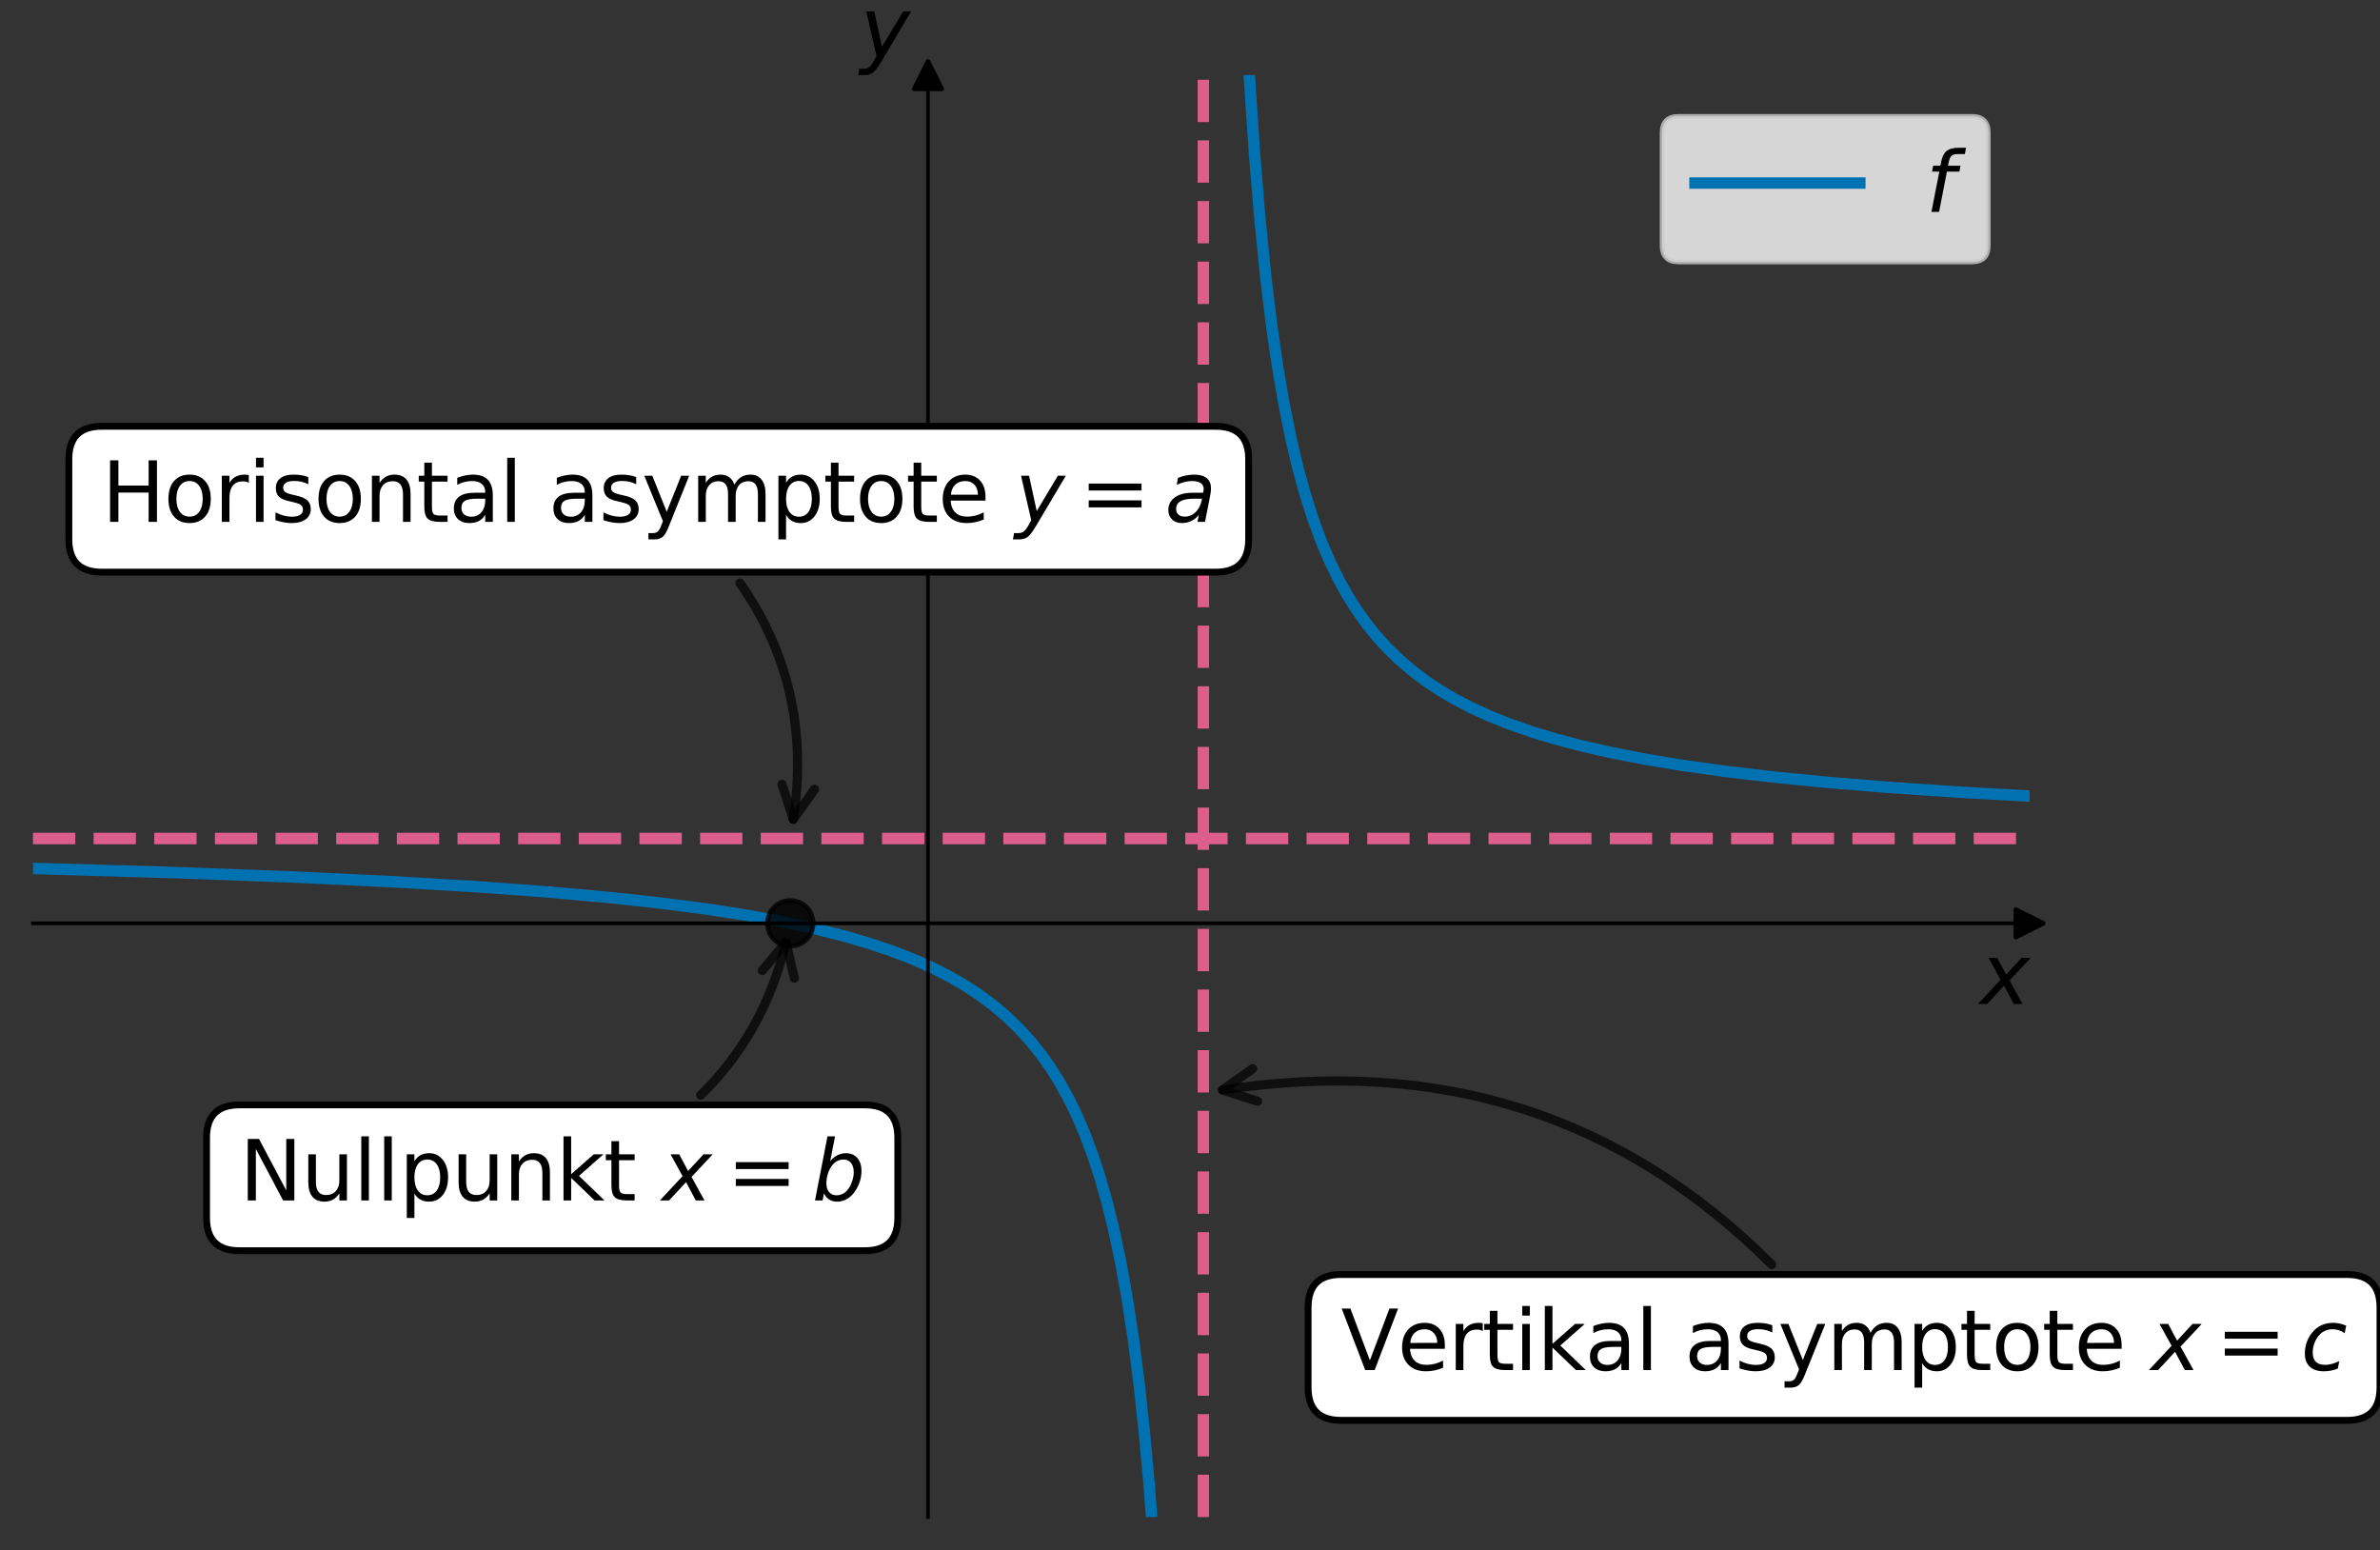 <?xml version="1.0" encoding="utf-8" standalone="no"?>
<!DOCTYPE svg PUBLIC "-//W3C//DTD SVG 1.1//EN"
  "http://www.w3.org/Graphics/SVG/1.1/DTD/svg11.dtd">
<svg xmlns:xlink="http://www.w3.org/1999/xlink" width="519.966pt" height="338.61pt" viewBox="0 0 519.966 338.61" xmlns="http://www.w3.org/2000/svg" version="1.1">
 <rect x="0" y="0" width="519.966" height="338.61" fill="#333333" stroke="none"/>
 <defs>
  <style type="text/css">*{stroke-linejoin: round; stroke-linecap: butt}</style>
 </defs>
 <g id="figure_1">
  <g id="patch_1">
   <path d="M 0 338.61 
L 519.966 338.61 
L 519.966 0 
L 0 0 
L 0 338.61 
z
" style="fill: none"/>
  </g>
  <g id="axes_1">
   <g id="patch_2">
    <path d="M 7.2 331.41 
L 443.4 331.41 
L 443.4 16.41 
L 7.2 16.41 
L 7.2 331.41 
z
" style="fill: none"/>
   </g>
   <g id="matplotlib.axis_1">
    <g id="text_1">
     <!-- $x$ -->
     <g transform="translate(432.6 219.382) scale(0.18 -0.18)">
      <defs>
       <path id="DejaVuSans-Oblique-78" d="M 3841 3500 
L 2234 1784 
L 3219 0 
L 2559 0 
L 1819 1388 
L 531 0 
L -166 0 
L 1556 1844 
L 641 3500 
L 1300 3500 
L 1972 2234 
L 3144 3500 
L 3841 3500 
z
" transform="scale(0.016)"/>
      </defs>
      <use xlink:href="#DejaVuSans-Oblique-78" transform="translate(0 0.312)"/>
     </g>
    </g>
   </g>
   <g id="matplotlib.axis_2">
    <g id="text_2">
     <!-- $y$ -->
     <g transform="translate(187.938 12.63) scale(0.18 -0.18)">
      <defs>
       <path id="DejaVuSans-Oblique-79" d="M 1588 -325 
Q 1188 -997 936 -1164 
Q 684 -1331 294 -1331 
L -159 -1331 
L -63 -850 
L 269 -850 
Q 509 -850 678 -719 
Q 847 -588 1056 -206 
L 1234 128 
L 459 3500 
L 1069 3500 
L 1650 819 
L 3256 3500 
L 3859 3500 
L 1588 -325 
z
" transform="scale(0.016)"/>
      </defs>
      <use xlink:href="#DejaVuSans-Oblique-79" transform="translate(0 0.312)"/>
     </g>
    </g>
   </g>
   <g id="line2d_1">
    <defs>
     <path id="mf3fd68cead" d="M 3 0 
L -3 -3 
L -3 3 
z
" style="stroke: #000000; stroke-linejoin: miter"/>
    </defs>
    <g>
     <use xlink:href="#mf3fd68cead" x="443.4" y="201.704" style="stroke: #000000; stroke-linejoin: miter"/>
    </g>
   </g>
   <g id="line2d_2">
    <defs>
     <path id="mcbd0dad653" d="M 0 -3 
L -3 3 
L 3 3 
z
" style="stroke: #000000; stroke-linejoin: miter"/>
    </defs>
    <g>
     <use xlink:href="#mcbd0dad653" x="202.738" y="16.41" style="stroke: #000000; stroke-linejoin: miter"/>
    </g>
   </g>
   <g id="line2d_3">
    <path d="M 7.145 189.713 
L 38.44 190.625 
L 64.225 191.592 
L 85.823 192.618 
L 104.115 193.706 
L 119.542 194.84 
L 132.765 196.025 
L 144.225 197.266 
L 154.363 198.582 
L 163.179 199.944 
L 171.112 201.393 
L 178.165 202.909 
L 184.336 204.459 
L 189.845 206.064 
L 194.914 207.771 
L 199.542 209.567 
L 203.73 211.435 
L 207.476 213.345 
L 211.002 215.395 
L 214.308 217.587 
L 217.173 219.743 
L 220.038 222.187 
L 222.683 224.752 
L 225.107 227.419 
L 227.311 230.158 
L 229.515 233.259 
L 231.498 236.423 
L 233.482 240.012 
L 235.245 243.636 
L 237.008 247.752 
L 238.771 252.47 
L 240.314 257.202 
L 241.857 262.628 
L 243.399 268.913 
L 244.942 276.277 
L 246.264 283.676 
L 247.587 292.352 
L 248.909 302.668 
L 250.011 312.881 
L 251.113 325.003 
L 252.214 339.61 
M 271.984 -1 
L 272.931 16.41 
L 274.033 32.922 
L 275.135 46.458 
L 276.457 59.796 
L 277.78 70.763 
L 279.102 79.94 
L 280.424 87.731 
L 281.967 95.455 
L 283.51 102.022 
L 285.052 107.675 
L 286.815 113.241 
L 288.578 118.044 
L 290.342 122.229 
L 292.325 126.338 
L 294.309 129.927 
L 296.292 133.091 
L 298.496 136.192 
L 300.7 138.931 
L 303.124 141.598 
L 305.769 144.163 
L 308.413 146.43 
L 311.278 148.606 
L 314.364 150.679 
L 317.669 152.641 
L 321.416 154.596 
L 325.383 156.41 
L 329.791 158.174 
L 334.639 159.864 
L 339.929 161.465 
L 345.659 162.968 
L 352.05 164.417 
L 359.323 165.831 
L 367.477 167.184 
L 376.733 168.484 
L 387.091 169.71 
L 398.992 170.887 
L 412.656 172.008 
L 428.304 173.065 
L 443.51 173.916 
L 443.51 173.916 
" clip-path="url(#p32aacb9fa1)" style="fill: none; stroke: #0072b2; stroke-width: 2.5; stroke-linecap: square"/>
   </g>
   <g id="line2d_4">
    <defs>
     <path id="m5c0b8bad15" d="M 0 5 
C 1.326 5 2.598 4.473 3.536 3.536 
C 4.473 2.598 5 1.326 5 0 
C 5 -1.326 4.473 -2.598 3.536 -3.536 
C 2.598 -4.473 1.326 -5 0 -5 
C -1.326 -5 -2.598 -4.473 -3.536 -3.536 
C -4.473 -2.598 -5 -1.326 -5 0 
C -5 1.326 -4.473 2.598 -3.536 3.536 
C -2.598 4.473 -1.326 5 0 5 
z
" style="stroke: #000000; stroke-opacity: 0.8"/>
    </defs>
    <g clip-path="url(#p32aacb9fa1)">
     <use xlink:href="#m5c0b8bad15" x="172.655" y="201.704" style="fill-opacity: 0.8; stroke: #000000; stroke-opacity: 0.8"/>
    </g>
   </g>
   <g id="LineCollection_1">
    <path d="M 262.903 331.41 
L 262.903 16.41 
" clip-path="url(#p32aacb9fa1)" style="fill: none; stroke-dasharray: 9.25,4; stroke-dashoffset: 0; stroke: #dc5e8b; stroke-width: 2.5"/>
   </g>
   <g id="LineCollection_2">
    <path d="M 7.2 183.175 
L 443.4 183.175 
" clip-path="url(#p32aacb9fa1)" style="fill: none; stroke-dasharray: 9.25,4; stroke-dashoffset: 0; stroke: #dc5e8b; stroke-width: 2.5"/>
   </g>
   <g id="patch_3">
    <path d="M 202.738 331.41 
L 202.738 16.41 
" style="fill: none; stroke: #000000; stroke-width: 0.8; stroke-linejoin: miter; stroke-linecap: square"/>
   </g>
   <g id="patch_4">
    <path d="M 443.4 331.41 
L 443.4 16.41 
" style="fill: none"/>
   </g>
   <g id="patch_5">
    <path d="M 7.2 201.704 
L 443.4 201.704 
" style="fill: none; stroke: #000000; stroke-width: 0.8; stroke-linejoin: miter; stroke-linecap: square"/>
   </g>
   <g id="patch_6">
    <path d="M 7.2 16.41 
L 443.4 16.41 
" style="fill: none"/>
   </g>
   <g id="patch_7">
    <path d="M 161.664 127.361 
Q 177.69 150.26 173.313 178.988 
" style="fill: none; opacity: 0.7; stroke: #000000; stroke-width: 2; stroke-linecap: round"/>
    <path d="M 177.956 172.413 
L 173.313 178.988 
L 170.838 171.328 
" style="fill: none; opacity: 0.7; stroke: #000000; stroke-width: 2; stroke-linecap: round"/>
   </g>
   <g id="text_3">
    <g id="patch_8">
     <path d="M 22.241 124.987 
L 265.601 124.987 
Q 272.801 124.987 272.801 117.787 
L 272.801 100.327 
Q 272.801 93.127 265.601 93.127 
L 22.241 93.127 
Q 15.041 93.127 15.041 100.327 
L 15.041 117.787 
Q 15.041 124.987 22.241 124.987 
z
" style="fill: #ffffff; stroke: #000000; stroke-width: 1.5; stroke-linejoin: miter"/>
    </g>
    <!-- Horisontal asymptote $y = a$ -->
    <g transform="translate(22.241 114.007) scale(0.18 -0.18)">
     <defs>
      <path id="DejaVuSans-48" d="M 628 4666 
L 1259 4666 
L 1259 2753 
L 3553 2753 
L 3553 4666 
L 4184 4666 
L 4184 0 
L 3553 0 
L 3553 2222 
L 1259 2222 
L 1259 0 
L 628 0 
L 628 4666 
z
" transform="scale(0.016)"/>
      <path id="DejaVuSans-6f" d="M 1959 3097 
Q 1497 3097 1228 2736 
Q 959 2375 959 1747 
Q 959 1119 1226 758 
Q 1494 397 1959 397 
Q 2419 397 2687 759 
Q 2956 1122 2956 1747 
Q 2956 2369 2687 2733 
Q 2419 3097 1959 3097 
z
M 1959 3584 
Q 2709 3584 3137 3096 
Q 3566 2609 3566 1747 
Q 3566 888 3137 398 
Q 2709 -91 1959 -91 
Q 1206 -91 779 398 
Q 353 888 353 1747 
Q 353 2609 779 3096 
Q 1206 3584 1959 3584 
z
" transform="scale(0.016)"/>
      <path id="DejaVuSans-72" d="M 2631 2963 
Q 2534 3019 2420 3045 
Q 2306 3072 2169 3072 
Q 1681 3072 1420 2755 
Q 1159 2438 1159 1844 
L 1159 0 
L 581 0 
L 581 3500 
L 1159 3500 
L 1159 2956 
Q 1341 3275 1631 3429 
Q 1922 3584 2338 3584 
Q 2397 3584 2469 3576 
Q 2541 3569 2628 3553 
L 2631 2963 
z
" transform="scale(0.016)"/>
      <path id="DejaVuSans-69" d="M 603 3500 
L 1178 3500 
L 1178 0 
L 603 0 
L 603 3500 
z
M 603 4863 
L 1178 4863 
L 1178 4134 
L 603 4134 
L 603 4863 
z
" transform="scale(0.016)"/>
      <path id="DejaVuSans-73" d="M 2834 3397 
L 2834 2853 
Q 2591 2978 2328 3040 
Q 2066 3103 1784 3103 
Q 1356 3103 1142 2972 
Q 928 2841 928 2578 
Q 928 2378 1081 2264 
Q 1234 2150 1697 2047 
L 1894 2003 
Q 2506 1872 2764 1633 
Q 3022 1394 3022 966 
Q 3022 478 2636 193 
Q 2250 -91 1575 -91 
Q 1294 -91 989 -36 
Q 684 19 347 128 
L 347 722 
Q 666 556 975 473 
Q 1284 391 1588 391 
Q 1994 391 2212 530 
Q 2431 669 2431 922 
Q 2431 1156 2273 1281 
Q 2116 1406 1581 1522 
L 1381 1569 
Q 847 1681 609 1914 
Q 372 2147 372 2553 
Q 372 3047 722 3315 
Q 1072 3584 1716 3584 
Q 2034 3584 2315 3537 
Q 2597 3491 2834 3397 
z
" transform="scale(0.016)"/>
      <path id="DejaVuSans-6e" d="M 3513 2113 
L 3513 0 
L 2938 0 
L 2938 2094 
Q 2938 2591 2744 2837 
Q 2550 3084 2163 3084 
Q 1697 3084 1428 2787 
Q 1159 2491 1159 1978 
L 1159 0 
L 581 0 
L 581 3500 
L 1159 3500 
L 1159 2956 
Q 1366 3272 1645 3428 
Q 1925 3584 2291 3584 
Q 2894 3584 3203 3211 
Q 3513 2838 3513 2113 
z
" transform="scale(0.016)"/>
      <path id="DejaVuSans-74" d="M 1172 4494 
L 1172 3500 
L 2356 3500 
L 2356 3053 
L 1172 3053 
L 1172 1153 
Q 1172 725 1289 603 
Q 1406 481 1766 481 
L 2356 481 
L 2356 0 
L 1766 0 
Q 1100 0 847 248 
Q 594 497 594 1153 
L 594 3053 
L 172 3053 
L 172 3500 
L 594 3500 
L 594 4494 
L 1172 4494 
z
" transform="scale(0.016)"/>
      <path id="DejaVuSans-61" d="M 2194 1759 
Q 1497 1759 1228 1600 
Q 959 1441 959 1056 
Q 959 750 1161 570 
Q 1363 391 1709 391 
Q 2188 391 2477 730 
Q 2766 1069 2766 1631 
L 2766 1759 
L 2194 1759 
z
M 3341 1997 
L 3341 0 
L 2766 0 
L 2766 531 
Q 2569 213 2275 61 
Q 1981 -91 1556 -91 
Q 1019 -91 701 211 
Q 384 513 384 1019 
Q 384 1609 779 1909 
Q 1175 2209 1959 2209 
L 2766 2209 
L 2766 2266 
Q 2766 2663 2505 2880 
Q 2244 3097 1772 3097 
Q 1472 3097 1187 3025 
Q 903 2953 641 2809 
L 641 3341 
Q 956 3463 1253 3523 
Q 1550 3584 1831 3584 
Q 2591 3584 2966 3190 
Q 3341 2797 3341 1997 
z
" transform="scale(0.016)"/>
      <path id="DejaVuSans-6c" d="M 603 4863 
L 1178 4863 
L 1178 0 
L 603 0 
L 603 4863 
z
" transform="scale(0.016)"/>
      <path id="DejaVuSans-20" transform="scale(0.016)"/>
      <path id="DejaVuSans-79" d="M 2059 -325 
Q 1816 -950 1584 -1140 
Q 1353 -1331 966 -1331 
L 506 -1331 
L 506 -850 
L 844 -850 
Q 1081 -850 1212 -737 
Q 1344 -625 1503 -206 
L 1606 56 
L 191 3500 
L 800 3500 
L 1894 763 
L 2988 3500 
L 3597 3500 
L 2059 -325 
z
" transform="scale(0.016)"/>
      <path id="DejaVuSans-6d" d="M 3328 2828 
Q 3544 3216 3844 3400 
Q 4144 3584 4550 3584 
Q 5097 3584 5394 3201 
Q 5691 2819 5691 2113 
L 5691 0 
L 5113 0 
L 5113 2094 
Q 5113 2597 4934 2840 
Q 4756 3084 4391 3084 
Q 3944 3084 3684 2787 
Q 3425 2491 3425 1978 
L 3425 0 
L 2847 0 
L 2847 2094 
Q 2847 2600 2669 2842 
Q 2491 3084 2119 3084 
Q 1678 3084 1418 2786 
Q 1159 2488 1159 1978 
L 1159 0 
L 581 0 
L 581 3500 
L 1159 3500 
L 1159 2956 
Q 1356 3278 1631 3431 
Q 1906 3584 2284 3584 
Q 2666 3584 2933 3390 
Q 3200 3197 3328 2828 
z
" transform="scale(0.016)"/>
      <path id="DejaVuSans-70" d="M 1159 525 
L 1159 -1331 
L 581 -1331 
L 581 3500 
L 1159 3500 
L 1159 2969 
Q 1341 3281 1617 3432 
Q 1894 3584 2278 3584 
Q 2916 3584 3314 3078 
Q 3713 2572 3713 1747 
Q 3713 922 3314 415 
Q 2916 -91 2278 -91 
Q 1894 -91 1617 61 
Q 1341 213 1159 525 
z
M 3116 1747 
Q 3116 2381 2855 2742 
Q 2594 3103 2138 3103 
Q 1681 3103 1420 2742 
Q 1159 2381 1159 1747 
Q 1159 1113 1420 752 
Q 1681 391 2138 391 
Q 2594 391 2855 752 
Q 3116 1113 3116 1747 
z
" transform="scale(0.016)"/>
      <path id="DejaVuSans-65" d="M 3597 1894 
L 3597 1613 
L 953 1613 
Q 991 1019 1311 708 
Q 1631 397 2203 397 
Q 2534 397 2845 478 
Q 3156 559 3463 722 
L 3463 178 
Q 3153 47 2828 -22 
Q 2503 -91 2169 -91 
Q 1331 -91 842 396 
Q 353 884 353 1716 
Q 353 2575 817 3079 
Q 1281 3584 2069 3584 
Q 2775 3584 3186 3129 
Q 3597 2675 3597 1894 
z
M 3022 2063 
Q 3016 2534 2758 2815 
Q 2500 3097 2075 3097 
Q 1594 3097 1305 2825 
Q 1016 2553 972 2059 
L 3022 2063 
z
" transform="scale(0.016)"/>
      <path id="DejaVuSans-3d" d="M 678 2906 
L 4684 2906 
L 4684 2381 
L 678 2381 
L 678 2906 
z
M 678 1631 
L 4684 1631 
L 4684 1100 
L 678 1100 
L 678 1631 
z
" transform="scale(0.016)"/>
      <path id="DejaVuSans-Oblique-61" d="M 3438 1997 
L 3047 0 
L 2472 0 
L 2578 531 
Q 2325 219 2001 64 
Q 1678 -91 1281 -91 
Q 834 -91 548 182 
Q 263 456 263 884 
Q 263 1497 752 1853 
Q 1241 2209 2100 2209 
L 2900 2209 
L 2931 2363 
Q 2938 2388 2941 2417 
Q 2944 2447 2944 2509 
Q 2944 2788 2717 2942 
Q 2491 3097 2081 3097 
Q 1800 3097 1504 3025 
Q 1209 2953 897 2809 
L 997 3341 
Q 1322 3463 1633 3523 
Q 1944 3584 2234 3584 
Q 2853 3584 3176 3315 
Q 3500 3047 3500 2534 
Q 3500 2431 3484 2292 
Q 3469 2153 3438 1997 
z
M 2816 1759 
L 2241 1759 
Q 1534 1759 1195 1570 
Q 856 1381 856 984 
Q 856 709 1029 553 
Q 1203 397 1509 397 
Q 1978 397 2328 733 
Q 2678 1069 2791 1631 
L 2816 1759 
z
" transform="scale(0.016)"/>
     </defs>
     <use xlink:href="#DejaVuSans-48" transform="translate(0 0.016)"/>
     <use xlink:href="#DejaVuSans-6f" transform="translate(75.195 0.016)"/>
     <use xlink:href="#DejaVuSans-72" transform="translate(136.377 0.016)"/>
     <use xlink:href="#DejaVuSans-69" transform="translate(177.49 0.016)"/>
     <use xlink:href="#DejaVuSans-73" transform="translate(205.273 0.016)"/>
     <use xlink:href="#DejaVuSans-6f" transform="translate(257.373 0.016)"/>
     <use xlink:href="#DejaVuSans-6e" transform="translate(318.555 0.016)"/>
     <use xlink:href="#DejaVuSans-74" transform="translate(381.934 0.016)"/>
     <use xlink:href="#DejaVuSans-61" transform="translate(421.143 0.016)"/>
     <use xlink:href="#DejaVuSans-6c" transform="translate(482.422 0.016)"/>
     <use xlink:href="#DejaVuSans-20" transform="translate(510.205 0.016)"/>
     <use xlink:href="#DejaVuSans-61" transform="translate(541.992 0.016)"/>
     <use xlink:href="#DejaVuSans-73" transform="translate(603.271 0.016)"/>
     <use xlink:href="#DejaVuSans-79" transform="translate(655.371 0.016)"/>
     <use xlink:href="#DejaVuSans-6d" transform="translate(714.551 0.016)"/>
     <use xlink:href="#DejaVuSans-70" transform="translate(811.963 0.016)"/>
     <use xlink:href="#DejaVuSans-74" transform="translate(875.439 0.016)"/>
     <use xlink:href="#DejaVuSans-6f" transform="translate(914.648 0.016)"/>
     <use xlink:href="#DejaVuSans-74" transform="translate(975.83 0.016)"/>
     <use xlink:href="#DejaVuSans-65" transform="translate(1015.039 0.016)"/>
     <use xlink:href="#DejaVuSans-20" transform="translate(1076.562 0.016)"/>
     <use xlink:href="#DejaVuSans-Oblique-79" transform="translate(1108.35 0.016)"/>
     <use xlink:href="#DejaVuSans-3d" transform="translate(1187.012 0.016)"/>
     <use xlink:href="#DejaVuSans-Oblique-61" transform="translate(1290.283 0.016)"/>
    </g>
   </g>
   <g id="patch_9">
    <path d="M 387.085 276.247 
Q 337.94 227.241 267.093 238.11 
" style="fill: none; opacity: 0.7; stroke: #000000; stroke-width: 2; stroke-linecap: round"/>
    <path d="M 274.756 240.577 
L 267.093 238.11 
L 273.664 233.46 
" style="fill: none; opacity: 0.7; stroke: #000000; stroke-width: 2; stroke-linecap: round"/>
   </g>
   <g id="text_4">
    <g id="patch_10">
     <path d="M 292.986 310.281 
L 512.766 310.281 
Q 519.966 310.281 519.966 303.081 
L 519.966 285.621 
Q 519.966 278.421 512.766 278.421 
L 292.986 278.421 
Q 285.786 278.421 285.786 285.621 
L 285.786 303.081 
Q 285.786 310.281 292.986 310.281 
z
" style="fill: #ffffff; stroke: #000000; stroke-width: 1.5; stroke-linejoin: miter"/>
    </g>
    <!-- Vertikal asymptote $x = c$ -->
    <g transform="translate(292.986 299.301) scale(0.18 -0.18)">
     <defs>
      <path id="DejaVuSans-56" d="M 1831 0 
L 50 4666 
L 709 4666 
L 2188 738 
L 3669 4666 
L 4325 4666 
L 2547 0 
L 1831 0 
z
" transform="scale(0.016)"/>
      <path id="DejaVuSans-6b" d="M 581 4863 
L 1159 4863 
L 1159 1991 
L 2875 3500 
L 3609 3500 
L 1753 1863 
L 3688 0 
L 2938 0 
L 1159 1709 
L 1159 0 
L 581 0 
L 581 4863 
z
" transform="scale(0.016)"/>
      <path id="DejaVuSans-Oblique-63" d="M 3431 3366 
L 3316 2797 
Q 3109 2947 2876 3022 
Q 2644 3097 2394 3097 
Q 2119 3097 1870 3000 
Q 1622 2903 1453 2725 
Q 1184 2453 1037 2087 
Q 891 1722 891 1331 
Q 891 859 1127 628 
Q 1363 397 1844 397 
Q 2081 397 2348 469 
Q 2616 541 2906 684 
L 2797 116 
Q 2547 13 2283 -39 
Q 2019 -91 1741 -91 
Q 1044 -91 669 257 
Q 294 606 294 1253 
Q 294 1797 489 2255 
Q 684 2713 1069 3078 
Q 1331 3328 1684 3456 
Q 2038 3584 2456 3584 
Q 2700 3584 2940 3529 
Q 3181 3475 3431 3366 
z
" transform="scale(0.016)"/>
     </defs>
     <use xlink:href="#DejaVuSans-56" transform="translate(0 0.016)"/>
     <use xlink:href="#DejaVuSans-65" transform="translate(68.408 0.016)"/>
     <use xlink:href="#DejaVuSans-72" transform="translate(129.932 0.016)"/>
     <use xlink:href="#DejaVuSans-74" transform="translate(171.045 0.016)"/>
     <use xlink:href="#DejaVuSans-69" transform="translate(210.254 0.016)"/>
     <use xlink:href="#DejaVuSans-6b" transform="translate(238.037 0.016)"/>
     <use xlink:href="#DejaVuSans-61" transform="translate(295.947 0.016)"/>
     <use xlink:href="#DejaVuSans-6c" transform="translate(357.227 0.016)"/>
     <use xlink:href="#DejaVuSans-20" transform="translate(385.01 0.016)"/>
     <use xlink:href="#DejaVuSans-61" transform="translate(416.797 0.016)"/>
     <use xlink:href="#DejaVuSans-73" transform="translate(478.076 0.016)"/>
     <use xlink:href="#DejaVuSans-79" transform="translate(530.176 0.016)"/>
     <use xlink:href="#DejaVuSans-6d" transform="translate(589.355 0.016)"/>
     <use xlink:href="#DejaVuSans-70" transform="translate(686.768 0.016)"/>
     <use xlink:href="#DejaVuSans-74" transform="translate(750.244 0.016)"/>
     <use xlink:href="#DejaVuSans-6f" transform="translate(789.453 0.016)"/>
     <use xlink:href="#DejaVuSans-74" transform="translate(850.635 0.016)"/>
     <use xlink:href="#DejaVuSans-65" transform="translate(889.844 0.016)"/>
     <use xlink:href="#DejaVuSans-20" transform="translate(951.367 0.016)"/>
     <use xlink:href="#DejaVuSans-Oblique-78" transform="translate(983.154 0.016)"/>
     <use xlink:href="#DejaVuSans-3d" transform="translate(1061.816 0.016)"/>
     <use xlink:href="#DejaVuSans-Oblique-63" transform="translate(1165.088 0.016)"/>
    </g>
   </g>
   <g id="patch_11">
    <path d="M 153.095 239.235 
Q 167.041 225.549 171.701 205.831 
" style="fill: none; opacity: 0.7; stroke: #000000; stroke-width: 2; stroke-linecap: round"/>
    <path d="M 166.542 212.01 
L 171.701 205.831 
L 173.549 213.665 
" style="fill: none; opacity: 0.7; stroke: #000000; stroke-width: 2; stroke-linecap: round"/>
   </g>
   <g id="text_5">
    <g id="patch_12">
     <path d="M 52.324 273.223 
L 188.944 273.223 
Q 196.144 273.223 196.144 266.023 
L 196.144 248.563 
Q 196.144 241.363 188.944 241.363 
L 52.324 241.363 
Q 45.124 241.363 45.124 248.563 
L 45.124 266.023 
Q 45.124 273.223 52.324 273.223 
z
" style="fill: #ffffff; stroke: #000000; stroke-width: 1.5; stroke-linejoin: miter"/>
    </g>
    <!-- Nullpunkt $x = b$ -->
    <g transform="translate(52.324 262.243) scale(0.18 -0.18)">
     <defs>
      <path id="DejaVuSans-4e" d="M 628 4666 
L 1478 4666 
L 3547 763 
L 3547 4666 
L 4159 4666 
L 4159 0 
L 3309 0 
L 1241 3903 
L 1241 0 
L 628 0 
L 628 4666 
z
" transform="scale(0.016)"/>
      <path id="DejaVuSans-75" d="M 544 1381 
L 544 3500 
L 1119 3500 
L 1119 1403 
Q 1119 906 1312 657 
Q 1506 409 1894 409 
Q 2359 409 2629 706 
Q 2900 1003 2900 1516 
L 2900 3500 
L 3475 3500 
L 3475 0 
L 2900 0 
L 2900 538 
Q 2691 219 2414 64 
Q 2138 -91 1772 -91 
Q 1169 -91 856 284 
Q 544 659 544 1381 
z
M 1991 3584 
L 1991 3584 
z
" transform="scale(0.016)"/>
      <path id="DejaVuSans-Oblique-62" d="M 3169 2138 
Q 3169 2591 2961 2847 
Q 2753 3103 2388 3103 
Q 2122 3103 1889 2973 
Q 1656 2844 1484 2597 
Q 1303 2338 1198 1995 
Q 1094 1653 1094 1313 
Q 1094 881 1298 636 
Q 1503 391 1863 391 
Q 2134 391 2365 517 
Q 2597 644 2772 891 
Q 2950 1147 3059 1487 
Q 3169 1828 3169 2138 
z
M 1381 2969 
Q 1594 3256 1914 3420 
Q 2234 3584 2584 3584 
Q 3122 3584 3439 3221 
Q 3756 2859 3756 2241 
Q 3756 1734 3570 1259 
Q 3384 784 3041 416 
Q 2816 172 2522 40 
Q 2228 -91 1906 -91 
Q 1566 -91 1316 65 
Q 1066 222 909 531 
L 806 0 
L 231 0 
L 1178 4863 
L 1753 4863 
L 1381 2969 
z
" transform="scale(0.016)"/>
     </defs>
     <use xlink:href="#DejaVuSans-4e" transform="translate(0 0.016)"/>
     <use xlink:href="#DejaVuSans-75" transform="translate(74.805 0.016)"/>
     <use xlink:href="#DejaVuSans-6c" transform="translate(138.184 0.016)"/>
     <use xlink:href="#DejaVuSans-6c" transform="translate(165.967 0.016)"/>
     <use xlink:href="#DejaVuSans-70" transform="translate(193.75 0.016)"/>
     <use xlink:href="#DejaVuSans-75" transform="translate(257.227 0.016)"/>
     <use xlink:href="#DejaVuSans-6e" transform="translate(320.605 0.016)"/>
     <use xlink:href="#DejaVuSans-6b" transform="translate(383.984 0.016)"/>
     <use xlink:href="#DejaVuSans-74" transform="translate(441.895 0.016)"/>
     <use xlink:href="#DejaVuSans-20" transform="translate(481.104 0.016)"/>
     <use xlink:href="#DejaVuSans-Oblique-78" transform="translate(512.891 0.016)"/>
     <use xlink:href="#DejaVuSans-3d" transform="translate(591.553 0.016)"/>
     <use xlink:href="#DejaVuSans-Oblique-62" transform="translate(694.824 0.016)"/>
    </g>
   </g>
   <g id="legend_1">
    <g id="patch_13">
     <path d="M 366.72 57.231 
L 430.8 57.231 
Q 434.4 57.231 434.4 53.631 
L 434.4 29.01 
Q 434.4 25.41 430.8 25.41 
L 366.72 25.41 
Q 363.12 25.41 363.12 29.01 
L 363.12 53.631 
Q 363.12 57.231 366.72 57.231 
z
" style="fill: #ffffff; opacity: 0.8; stroke: #cccccc; stroke-linejoin: miter"/>
    </g>
    <g id="line2d_5">
     <path d="M 370.32 39.987 
L 388.32 39.987 
L 406.32 39.987 
" style="fill: none; stroke: #0072b2; stroke-width: 2.5; stroke-linecap: square"/>
    </g>
    <g id="text_6">
     <!-- $f$ -->
     <g transform="translate(420.72 46.288) scale(0.18 -0.18)">
      <defs>
       <path id="DejaVuSans-Oblique-66" d="M 3059 4863 
L 2969 4384 
L 2419 4384 
Q 2106 4384 1964 4261 
Q 1822 4138 1753 3809 
L 1691 3500 
L 2638 3500 
L 2553 3053 
L 1606 3053 
L 1013 0 
L 434 0 
L 1031 3053 
L 481 3053 
L 563 3500 
L 1113 3500 
L 1159 3744 
Q 1278 4363 1576 4613 
Q 1875 4863 2516 4863 
L 3059 4863 
z
" transform="scale(0.016)"/>
      </defs>
      <use xlink:href="#DejaVuSans-Oblique-66" transform="translate(0 0.016)"/>
     </g>
    </g>
   </g>
  </g>
 </g>
 <defs>
  <clipPath id="p32aacb9fa1">
   <rect x="7.2" y="16.41" width="436.2" height="315"/>
  </clipPath>
 </defs>
</svg>
